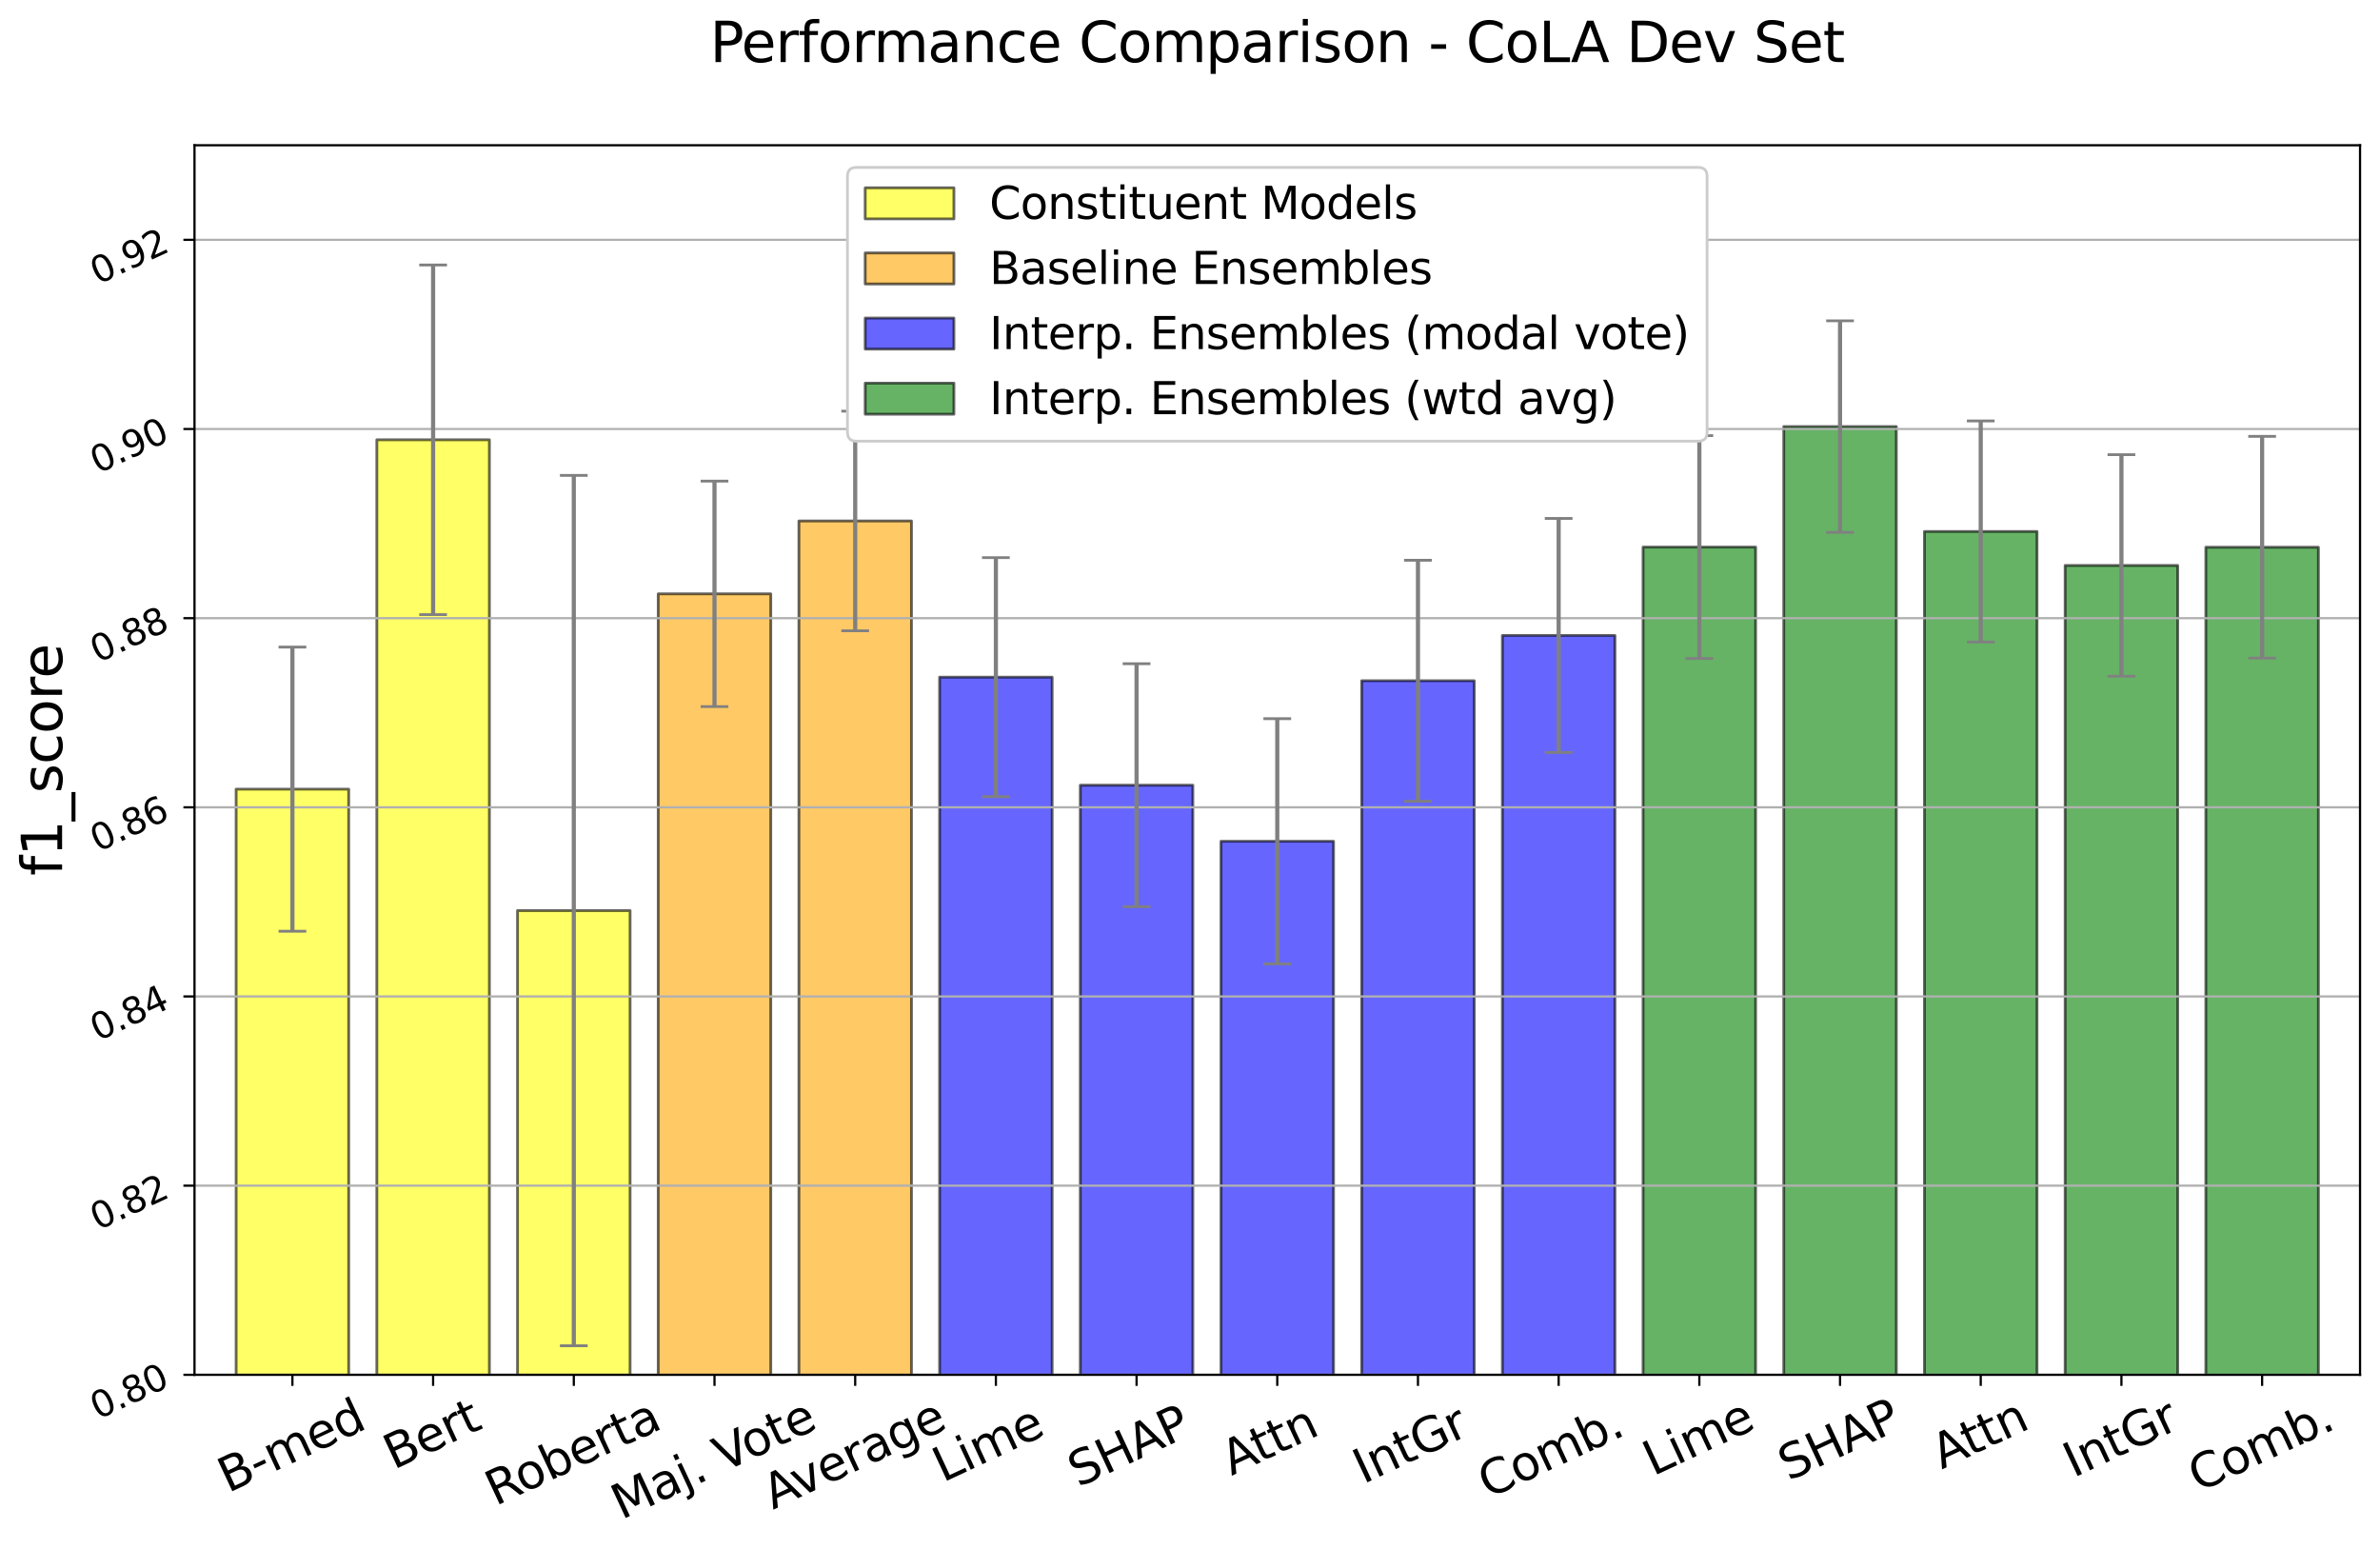 <?xml version="1.0" encoding="utf-8" standalone="no"?>
<!DOCTYPE svg PUBLIC "-//W3C//DTD SVG 1.1//EN"
  "http://www.w3.org/Graphics/SVG/1.1/DTD/svg11.dtd">
<svg xmlns:xlink="http://www.w3.org/1999/xlink" width="858.563pt" height="558.684pt" viewBox="0 0 858.563 558.684" xmlns="http://www.w3.org/2000/svg" version="1.1">
 <defs>
  <style type="text/css">*{stroke-linejoin: round; stroke-linecap: butt}</style>
 </defs>
 <g id="figure_1">
  <g id="patch_1">
   <path d="M 0 558.684 
L 858.563 558.684 
L 858.563 0 
L 0 0 
z
" style="fill: #ffffff"/>
  </g>
  <g id="axes_1">
   <g id="patch_2">
    <path d="M 70.163 495.917 
L 851.363 495.917 
L 851.363 52.397 
L 70.163 52.397 
z
" style="fill: #ffffff"/>
   </g>
   <g id="patch_3">
    <path d="M 85.186 3225.271 
L 125.789 3225.271 
L 125.789 284.666 
L 85.186 284.666 
z
" clip-path="url(#pa792a363c5)" style="fill: #ffff00; opacity: 0.6; stroke: #000000; stroke-linejoin: miter"/>
   </g>
   <g id="patch_4">
    <path d="M 135.94 3225.271 
L 176.543 3225.271 
L 176.543 158.64 
L 135.94 158.64 
z
" clip-path="url(#pa792a363c5)" style="fill: #ffff00; opacity: 0.6; stroke: #000000; stroke-linejoin: miter"/>
   </g>
   <g id="patch_5">
    <path d="M 186.693 3225.271 
L 227.296 3225.271 
L 227.296 328.468 
L 186.693 328.468 
z
" clip-path="url(#pa792a363c5)" style="fill: #ffff00; opacity: 0.6; stroke: #000000; stroke-linejoin: miter"/>
   </g>
   <g id="patch_6">
    <path d="M 237.447 3225.271 
L 278.05 3225.271 
L 278.05 214.21 
L 237.447 214.21 
z
" clip-path="url(#pa792a363c5)" style="fill: #ffa500; opacity: 0.6; stroke: #000000; stroke-linejoin: miter"/>
   </g>
   <g id="patch_7">
    <path d="M 288.201 3225.271 
L 328.804 3225.271 
L 328.804 187.929 
L 288.201 187.929 
z
" clip-path="url(#pa792a363c5)" style="fill: #ffa500; opacity: 0.6; stroke: #000000; stroke-linejoin: miter"/>
   </g>
   <g id="patch_8">
    <path d="M 338.954 3225.271 
L 379.557 3225.271 
L 379.557 244.262 
L 338.954 244.262 
z
" clip-path="url(#pa792a363c5)" style="fill: #0000ff; opacity: 0.6; stroke: #000000; stroke-linejoin: miter"/>
   </g>
   <g id="patch_9">
    <path d="M 389.708 3225.271 
L 430.311 3225.271 
L 430.311 283.24 
L 389.708 283.24 
z
" clip-path="url(#pa792a363c5)" style="fill: #0000ff; opacity: 0.6; stroke: #000000; stroke-linejoin: miter"/>
   </g>
   <g id="patch_10">
    <path d="M 440.462 3225.271 
L 481.065 3225.271 
L 481.065 303.462 
L 440.462 303.462 
z
" clip-path="url(#pa792a363c5)" style="fill: #0000ff; opacity: 0.6; stroke: #000000; stroke-linejoin: miter"/>
   </g>
   <g id="patch_11">
    <path d="M 491.215 3225.271 
L 531.818 3225.271 
L 531.818 245.55 
L 491.215 245.55 
z
" clip-path="url(#pa792a363c5)" style="fill: #0000ff; opacity: 0.6; stroke: #000000; stroke-linejoin: miter"/>
   </g>
   <g id="patch_12">
    <path d="M 541.969 3225.271 
L 582.572 3225.271 
L 582.572 229.216 
L 541.969 229.216 
z
" clip-path="url(#pa792a363c5)" style="fill: #0000ff; opacity: 0.6; stroke: #000000; stroke-linejoin: miter"/>
   </g>
   <g id="patch_13">
    <path d="M 592.723 3225.271 
L 633.325 3225.271 
L 633.325 197.341 
L 592.723 197.341 
z
" clip-path="url(#pa792a363c5)" style="fill: #008000; opacity: 0.6; stroke: #000000; stroke-linejoin: miter"/>
   </g>
   <g id="patch_14">
    <path d="M 643.476 3225.271 
L 684.079 3225.271 
L 684.079 153.875 
L 643.476 153.875 
z
" clip-path="url(#pa792a363c5)" style="fill: #008000; opacity: 0.6; stroke: #000000; stroke-linejoin: miter"/>
   </g>
   <g id="patch_15">
    <path d="M 694.23 3225.271 
L 734.833 3225.271 
L 734.833 191.711 
L 694.23 191.711 
z
" clip-path="url(#pa792a363c5)" style="fill: #008000; opacity: 0.6; stroke: #000000; stroke-linejoin: miter"/>
   </g>
   <g id="patch_16">
    <path d="M 744.983 3225.271 
L 785.586 3225.271 
L 785.586 203.971 
L 744.983 203.971 
z
" clip-path="url(#pa792a363c5)" style="fill: #008000; opacity: 0.6; stroke: #000000; stroke-linejoin: miter"/>
   </g>
   <g id="patch_17">
    <path d="M 795.737 3225.271 
L 836.34 3225.271 
L 836.34 197.394 
L 795.737 197.394 
z
" clip-path="url(#pa792a363c5)" style="fill: #008000; opacity: 0.6; stroke: #000000; stroke-linejoin: miter"/>
   </g>
   <g id="matplotlib.axis_1">
    <g id="xtick_1">
     <g id="line2d_1">
      <defs>
       <path id="mb1f08b6a76" d="M 0 0 
L 0 4 
" style="stroke: #000000; stroke-width: 0.8"/>
      </defs>
      <g>
       <use xlink:href="#mb1f08b6a76" x="105.488" y="495.917" style="stroke: #000000; stroke-width: 0.8"/>
      </g>
     </g>
     <g id="text_1">
      <!-- B-med -->
      <g transform="translate(82.271 538.625) rotate(-25) scale(0.17 -0.17)">
       <defs>
        <path id="DejaVuSans-42" d="M 1259 2228 
L 1259 519 
L 2272 519 
Q 2781 519 3026 730 
Q 3272 941 3272 1375 
Q 3272 1813 3026 2020 
Q 2781 2228 2272 2228 
L 1259 2228 
z
M 1259 4147 
L 1259 2741 
L 2194 2741 
Q 2656 2741 2882 2914 
Q 3109 3088 3109 3444 
Q 3109 3797 2882 3972 
Q 2656 4147 2194 4147 
L 1259 4147 
z
M 628 4666 
L 2241 4666 
Q 2963 4666 3353 4366 
Q 3744 4066 3744 3513 
Q 3744 3084 3544 2831 
Q 3344 2578 2956 2516 
Q 3422 2416 3680 2098 
Q 3938 1781 3938 1306 
Q 3938 681 3513 340 
Q 3088 0 2303 0 
L 628 0 
L 628 4666 
z
" transform="scale(0.016)"/>
        <path id="DejaVuSans-2d" d="M 313 2009 
L 1997 2009 
L 1997 1497 
L 313 1497 
L 313 2009 
z
" transform="scale(0.016)"/>
        <path id="DejaVuSans-6d" d="M 3328 2828 
Q 3544 3216 3844 3400 
Q 4144 3584 4550 3584 
Q 5097 3584 5394 3201 
Q 5691 2819 5691 2113 
L 5691 0 
L 5113 0 
L 5113 2094 
Q 5113 2597 4934 2840 
Q 4756 3084 4391 3084 
Q 3944 3084 3684 2787 
Q 3425 2491 3425 1978 
L 3425 0 
L 2847 0 
L 2847 2094 
Q 2847 2600 2669 2842 
Q 2491 3084 2119 3084 
Q 1678 3084 1418 2786 
Q 1159 2488 1159 1978 
L 1159 0 
L 581 0 
L 581 3500 
L 1159 3500 
L 1159 2956 
Q 1356 3278 1631 3431 
Q 1906 3584 2284 3584 
Q 2666 3584 2933 3390 
Q 3200 3197 3328 2828 
z
" transform="scale(0.016)"/>
        <path id="DejaVuSans-65" d="M 3597 1894 
L 3597 1613 
L 953 1613 
Q 991 1019 1311 708 
Q 1631 397 2203 397 
Q 2534 397 2845 478 
Q 3156 559 3463 722 
L 3463 178 
Q 3153 47 2828 -22 
Q 2503 -91 2169 -91 
Q 1331 -91 842 396 
Q 353 884 353 1716 
Q 353 2575 817 3079 
Q 1281 3584 2069 3584 
Q 2775 3584 3186 3129 
Q 3597 2675 3597 1894 
z
M 3022 2063 
Q 3016 2534 2758 2815 
Q 2500 3097 2075 3097 
Q 1594 3097 1305 2825 
Q 1016 2553 972 2059 
L 3022 2063 
z
" transform="scale(0.016)"/>
        <path id="DejaVuSans-64" d="M 2906 2969 
L 2906 4863 
L 3481 4863 
L 3481 0 
L 2906 0 
L 2906 525 
Q 2725 213 2448 61 
Q 2172 -91 1784 -91 
Q 1150 -91 751 415 
Q 353 922 353 1747 
Q 353 2572 751 3078 
Q 1150 3584 1784 3584 
Q 2172 3584 2448 3432 
Q 2725 3281 2906 2969 
z
M 947 1747 
Q 947 1113 1208 752 
Q 1469 391 1925 391 
Q 2381 391 2643 752 
Q 2906 1113 2906 1747 
Q 2906 2381 2643 2742 
Q 2381 3103 1925 3103 
Q 1469 3103 1208 2742 
Q 947 2381 947 1747 
z
" transform="scale(0.016)"/>
       </defs>
       <use xlink:href="#DejaVuSans-42"/>
       <use xlink:href="#DejaVuSans-2d" x="68.604"/>
       <use xlink:href="#DejaVuSans-6d" x="104.688"/>
       <use xlink:href="#DejaVuSans-65" x="202.1"/>
       <use xlink:href="#DejaVuSans-64" x="263.623"/>
      </g>
     </g>
    </g>
    <g id="xtick_2">
     <g id="line2d_2">
      <g>
       <use xlink:href="#mb1f08b6a76" x="156.241" y="495.917" style="stroke: #000000; stroke-width: 0.8"/>
      </g>
     </g>
     <g id="text_2">
      <!-- Bert -->
      <g transform="translate(142.011 530.244) rotate(-25) scale(0.17 -0.17)">
       <defs>
        <path id="DejaVuSans-72" d="M 2631 2963 
Q 2534 3019 2420 3045 
Q 2306 3072 2169 3072 
Q 1681 3072 1420 2755 
Q 1159 2438 1159 1844 
L 1159 0 
L 581 0 
L 581 3500 
L 1159 3500 
L 1159 2956 
Q 1341 3275 1631 3429 
Q 1922 3584 2338 3584 
Q 2397 3584 2469 3576 
Q 2541 3569 2628 3553 
L 2631 2963 
z
" transform="scale(0.016)"/>
        <path id="DejaVuSans-74" d="M 1172 4494 
L 1172 3500 
L 2356 3500 
L 2356 3053 
L 1172 3053 
L 1172 1153 
Q 1172 725 1289 603 
Q 1406 481 1766 481 
L 2356 481 
L 2356 0 
L 1766 0 
Q 1100 0 847 248 
Q 594 497 594 1153 
L 594 3053 
L 172 3053 
L 172 3500 
L 594 3500 
L 594 4494 
L 1172 4494 
z
" transform="scale(0.016)"/>
       </defs>
       <use xlink:href="#DejaVuSans-42"/>
       <use xlink:href="#DejaVuSans-65" x="68.604"/>
       <use xlink:href="#DejaVuSans-72" x="130.127"/>
       <use xlink:href="#DejaVuSans-74" x="171.24"/>
      </g>
     </g>
    </g>
    <g id="xtick_3">
     <g id="line2d_3">
      <g>
       <use xlink:href="#mb1f08b6a76" x="206.995" y="495.917" style="stroke: #000000; stroke-width: 0.8"/>
      </g>
     </g>
     <g id="text_3">
      <!-- Roberta -->
      <g transform="translate(178.719 543.343) rotate(-25) scale(0.17 -0.17)">
       <defs>
        <path id="DejaVuSans-52" d="M 2841 2188 
Q 3044 2119 3236 1894 
Q 3428 1669 3622 1275 
L 4263 0 
L 3584 0 
L 2988 1197 
Q 2756 1666 2539 1819 
Q 2322 1972 1947 1972 
L 1259 1972 
L 1259 0 
L 628 0 
L 628 4666 
L 2053 4666 
Q 2853 4666 3247 4331 
Q 3641 3997 3641 3322 
Q 3641 2881 3436 2590 
Q 3231 2300 2841 2188 
z
M 1259 4147 
L 1259 2491 
L 2053 2491 
Q 2509 2491 2742 2702 
Q 2975 2913 2975 3322 
Q 2975 3731 2742 3939 
Q 2509 4147 2053 4147 
L 1259 4147 
z
" transform="scale(0.016)"/>
        <path id="DejaVuSans-6f" d="M 1959 3097 
Q 1497 3097 1228 2736 
Q 959 2375 959 1747 
Q 959 1119 1226 758 
Q 1494 397 1959 397 
Q 2419 397 2687 759 
Q 2956 1122 2956 1747 
Q 2956 2369 2687 2733 
Q 2419 3097 1959 3097 
z
M 1959 3584 
Q 2709 3584 3137 3096 
Q 3566 2609 3566 1747 
Q 3566 888 3137 398 
Q 2709 -91 1959 -91 
Q 1206 -91 779 398 
Q 353 888 353 1747 
Q 353 2609 779 3096 
Q 1206 3584 1959 3584 
z
" transform="scale(0.016)"/>
        <path id="DejaVuSans-62" d="M 3116 1747 
Q 3116 2381 2855 2742 
Q 2594 3103 2138 3103 
Q 1681 3103 1420 2742 
Q 1159 2381 1159 1747 
Q 1159 1113 1420 752 
Q 1681 391 2138 391 
Q 2594 391 2855 752 
Q 3116 1113 3116 1747 
z
M 1159 2969 
Q 1341 3281 1617 3432 
Q 1894 3584 2278 3584 
Q 2916 3584 3314 3078 
Q 3713 2572 3713 1747 
Q 3713 922 3314 415 
Q 2916 -91 2278 -91 
Q 1894 -91 1617 61 
Q 1341 213 1159 525 
L 1159 0 
L 581 0 
L 581 4863 
L 1159 4863 
L 1159 2969 
z
" transform="scale(0.016)"/>
        <path id="DejaVuSans-61" d="M 2194 1759 
Q 1497 1759 1228 1600 
Q 959 1441 959 1056 
Q 959 750 1161 570 
Q 1363 391 1709 391 
Q 2188 391 2477 730 
Q 2766 1069 2766 1631 
L 2766 1759 
L 2194 1759 
z
M 3341 1997 
L 3341 0 
L 2766 0 
L 2766 531 
Q 2569 213 2275 61 
Q 1981 -91 1556 -91 
Q 1019 -91 701 211 
Q 384 513 384 1019 
Q 384 1609 779 1909 
Q 1175 2209 1959 2209 
L 2766 2209 
L 2766 2266 
Q 2766 2663 2505 2880 
Q 2244 3097 1772 3097 
Q 1472 3097 1187 3025 
Q 903 2953 641 2809 
L 641 3341 
Q 956 3463 1253 3523 
Q 1550 3584 1831 3584 
Q 2591 3584 2966 3190 
Q 3341 2797 3341 1997 
z
" transform="scale(0.016)"/>
       </defs>
       <use xlink:href="#DejaVuSans-52"/>
       <use xlink:href="#DejaVuSans-6f" x="64.982"/>
       <use xlink:href="#DejaVuSans-62" x="126.164"/>
       <use xlink:href="#DejaVuSans-65" x="189.641"/>
       <use xlink:href="#DejaVuSans-72" x="251.164"/>
       <use xlink:href="#DejaVuSans-74" x="292.277"/>
       <use xlink:href="#DejaVuSans-61" x="331.486"/>
      </g>
     </g>
    </g>
    <g id="xtick_4">
     <g id="line2d_4">
      <g>
       <use xlink:href="#mb1f08b6a76" x="257.749" y="495.917" style="stroke: #000000; stroke-width: 0.8"/>
      </g>
     </g>
     <g id="text_4">
      <!-- Maj. Vote -->
      <g transform="translate(224.18 548.279) rotate(-25) scale(0.17 -0.17)">
       <defs>
        <path id="DejaVuSans-4d" d="M 628 4666 
L 1569 4666 
L 2759 1491 
L 3956 4666 
L 4897 4666 
L 4897 0 
L 4281 0 
L 4281 4097 
L 3078 897 
L 2444 897 
L 1241 4097 
L 1241 0 
L 628 0 
L 628 4666 
z
" transform="scale(0.016)"/>
        <path id="DejaVuSans-6a" d="M 603 3500 
L 1178 3500 
L 1178 -63 
Q 1178 -731 923 -1031 
Q 669 -1331 103 -1331 
L -116 -1331 
L -116 -844 
L 38 -844 
Q 366 -844 484 -692 
Q 603 -541 603 -63 
L 603 3500 
z
M 603 4863 
L 1178 4863 
L 1178 4134 
L 603 4134 
L 603 4863 
z
" transform="scale(0.016)"/>
        <path id="DejaVuSans-2e" d="M 684 794 
L 1344 794 
L 1344 0 
L 684 0 
L 684 794 
z
" transform="scale(0.016)"/>
        <path id="DejaVuSans-20" transform="scale(0.016)"/>
        <path id="DejaVuSans-56" d="M 1831 0 
L 50 4666 
L 709 4666 
L 2188 738 
L 3669 4666 
L 4325 4666 
L 2547 0 
L 1831 0 
z
" transform="scale(0.016)"/>
       </defs>
       <use xlink:href="#DejaVuSans-4d"/>
       <use xlink:href="#DejaVuSans-61" x="86.279"/>
       <use xlink:href="#DejaVuSans-6a" x="147.559"/>
       <use xlink:href="#DejaVuSans-2e" x="175.342"/>
       <use xlink:href="#DejaVuSans-20" x="207.129"/>
       <use xlink:href="#DejaVuSans-56" x="238.916"/>
       <use xlink:href="#DejaVuSans-6f" x="299.574"/>
       <use xlink:href="#DejaVuSans-74" x="360.756"/>
       <use xlink:href="#DejaVuSans-65" x="399.965"/>
      </g>
     </g>
    </g>
    <g id="xtick_5">
     <g id="line2d_5">
      <g>
       <use xlink:href="#mb1f08b6a76" x="308.502" y="495.917" style="stroke: #000000; stroke-width: 0.8"/>
      </g>
     </g>
     <g id="text_5">
      <!-- Average -->
      <g transform="translate(278.849 544.628) rotate(-25) scale(0.17 -0.17)">
       <defs>
        <path id="DejaVuSans-41" d="M 2188 4044 
L 1331 1722 
L 3047 1722 
L 2188 4044 
z
M 1831 4666 
L 2547 4666 
L 4325 0 
L 3669 0 
L 3244 1197 
L 1141 1197 
L 716 0 
L 50 0 
L 1831 4666 
z
" transform="scale(0.016)"/>
        <path id="DejaVuSans-76" d="M 191 3500 
L 800 3500 
L 1894 563 
L 2988 3500 
L 3597 3500 
L 2284 0 
L 1503 0 
L 191 3500 
z
" transform="scale(0.016)"/>
        <path id="DejaVuSans-67" d="M 2906 1791 
Q 2906 2416 2648 2759 
Q 2391 3103 1925 3103 
Q 1463 3103 1205 2759 
Q 947 2416 947 1791 
Q 947 1169 1205 825 
Q 1463 481 1925 481 
Q 2391 481 2648 825 
Q 2906 1169 2906 1791 
z
M 3481 434 
Q 3481 -459 3084 -895 
Q 2688 -1331 1869 -1331 
Q 1566 -1331 1297 -1286 
Q 1028 -1241 775 -1147 
L 775 -588 
Q 1028 -725 1275 -790 
Q 1522 -856 1778 -856 
Q 2344 -856 2625 -561 
Q 2906 -266 2906 331 
L 2906 616 
Q 2728 306 2450 153 
Q 2172 0 1784 0 
Q 1141 0 747 490 
Q 353 981 353 1791 
Q 353 2603 747 3093 
Q 1141 3584 1784 3584 
Q 2172 3584 2450 3431 
Q 2728 3278 2906 2969 
L 2906 3500 
L 3481 3500 
L 3481 434 
z
" transform="scale(0.016)"/>
       </defs>
       <use xlink:href="#DejaVuSans-41"/>
       <use xlink:href="#DejaVuSans-76" x="62.533"/>
       <use xlink:href="#DejaVuSans-65" x="121.713"/>
       <use xlink:href="#DejaVuSans-72" x="183.236"/>
       <use xlink:href="#DejaVuSans-61" x="224.35"/>
       <use xlink:href="#DejaVuSans-67" x="285.629"/>
       <use xlink:href="#DejaVuSans-65" x="349.105"/>
      </g>
     </g>
    </g>
    <g id="xtick_6">
     <g id="line2d_6">
      <g>
       <use xlink:href="#mb1f08b6a76" x="359.256" y="495.917" style="stroke: #000000; stroke-width: 0.8"/>
      </g>
     </g>
     <g id="text_6">
      <!-- Lime  -->
      <g transform="translate(340.113 534.825) rotate(-25) scale(0.17 -0.17)">
       <defs>
        <path id="DejaVuSans-4c" d="M 628 4666 
L 1259 4666 
L 1259 531 
L 3531 531 
L 3531 0 
L 628 0 
L 628 4666 
z
" transform="scale(0.016)"/>
        <path id="DejaVuSans-69" d="M 603 3500 
L 1178 3500 
L 1178 0 
L 603 0 
L 603 3500 
z
M 603 4863 
L 1178 4863 
L 1178 4134 
L 603 4134 
L 603 4863 
z
" transform="scale(0.016)"/>
       </defs>
       <use xlink:href="#DejaVuSans-4c"/>
       <use xlink:href="#DejaVuSans-69" x="55.713"/>
       <use xlink:href="#DejaVuSans-6d" x="83.496"/>
       <use xlink:href="#DejaVuSans-65" x="180.908"/>
       <use xlink:href="#DejaVuSans-20" x="242.432"/>
      </g>
     </g>
    </g>
    <g id="xtick_7">
     <g id="line2d_7">
      <g>
       <use xlink:href="#mb1f08b6a76" x="410.009" y="495.917" style="stroke: #000000; stroke-width: 0.8"/>
      </g>
     </g>
     <g id="text_7">
      <!-- SHAP  -->
      <g transform="translate(388.945 536.618) rotate(-25) scale(0.17 -0.17)">
       <defs>
        <path id="DejaVuSans-53" d="M 3425 4513 
L 3425 3897 
Q 3066 4069 2747 4153 
Q 2428 4238 2131 4238 
Q 1616 4238 1336 4038 
Q 1056 3838 1056 3469 
Q 1056 3159 1242 3001 
Q 1428 2844 1947 2747 
L 2328 2669 
Q 3034 2534 3370 2195 
Q 3706 1856 3706 1288 
Q 3706 609 3251 259 
Q 2797 -91 1919 -91 
Q 1588 -91 1214 -16 
Q 841 59 441 206 
L 441 856 
Q 825 641 1194 531 
Q 1563 422 1919 422 
Q 2459 422 2753 634 
Q 3047 847 3047 1241 
Q 3047 1584 2836 1778 
Q 2625 1972 2144 2069 
L 1759 2144 
Q 1053 2284 737 2584 
Q 422 2884 422 3419 
Q 422 4038 858 4394 
Q 1294 4750 2059 4750 
Q 2388 4750 2728 4690 
Q 3069 4631 3425 4513 
z
" transform="scale(0.016)"/>
        <path id="DejaVuSans-48" d="M 628 4666 
L 1259 4666 
L 1259 2753 
L 3553 2753 
L 3553 4666 
L 4184 4666 
L 4184 0 
L 3553 0 
L 3553 2222 
L 1259 2222 
L 1259 0 
L 628 0 
L 628 4666 
z
" transform="scale(0.016)"/>
        <path id="DejaVuSans-50" d="M 1259 4147 
L 1259 2394 
L 2053 2394 
Q 2494 2394 2734 2622 
Q 2975 2850 2975 3272 
Q 2975 3691 2734 3919 
Q 2494 4147 2053 4147 
L 1259 4147 
z
M 628 4666 
L 2053 4666 
Q 2838 4666 3239 4311 
Q 3641 3956 3641 3272 
Q 3641 2581 3239 2228 
Q 2838 1875 2053 1875 
L 1259 1875 
L 1259 0 
L 628 0 
L 628 4666 
z
" transform="scale(0.016)"/>
       </defs>
       <use xlink:href="#DejaVuSans-53"/>
       <use xlink:href="#DejaVuSans-48" x="63.477"/>
       <use xlink:href="#DejaVuSans-41" x="138.672"/>
       <use xlink:href="#DejaVuSans-50" x="207.08"/>
       <use xlink:href="#DejaVuSans-20" x="267.383"/>
      </g>
     </g>
    </g>
    <g id="xtick_8">
     <g id="line2d_8">
      <g>
       <use xlink:href="#mb1f08b6a76" x="460.763" y="495.917" style="stroke: #000000; stroke-width: 0.8"/>
      </g>
     </g>
     <g id="text_8">
      <!-- Attn  -->
      <g transform="translate(444.24 532.383) rotate(-25) scale(0.17 -0.17)">
       <defs>
        <path id="DejaVuSans-6e" d="M 3513 2113 
L 3513 0 
L 2938 0 
L 2938 2094 
Q 2938 2591 2744 2837 
Q 2550 3084 2163 3084 
Q 1697 3084 1428 2787 
Q 1159 2491 1159 1978 
L 1159 0 
L 581 0 
L 581 3500 
L 1159 3500 
L 1159 2956 
Q 1366 3272 1645 3428 
Q 1925 3584 2291 3584 
Q 2894 3584 3203 3211 
Q 3513 2838 3513 2113 
z
" transform="scale(0.016)"/>
       </defs>
       <use xlink:href="#DejaVuSans-41"/>
       <use xlink:href="#DejaVuSans-74" x="66.658"/>
       <use xlink:href="#DejaVuSans-74" x="105.867"/>
       <use xlink:href="#DejaVuSans-6e" x="145.076"/>
       <use xlink:href="#DejaVuSans-20" x="208.455"/>
      </g>
     </g>
    </g>
    <g id="xtick_9">
     <g id="line2d_9">
      <g>
       <use xlink:href="#mb1f08b6a76" x="511.517" y="495.917" style="stroke: #000000; stroke-width: 0.8"/>
      </g>
     </g>
     <g id="text_9">
      <!-- IntGr  -->
      <g transform="translate(491.74 535.417) rotate(-25) scale(0.17 -0.17)">
       <defs>
        <path id="DejaVuSans-49" d="M 628 4666 
L 1259 4666 
L 1259 0 
L 628 0 
L 628 4666 
z
" transform="scale(0.016)"/>
        <path id="DejaVuSans-47" d="M 3809 666 
L 3809 1919 
L 2778 1919 
L 2778 2438 
L 4434 2438 
L 4434 434 
Q 4069 175 3628 42 
Q 3188 -91 2688 -91 
Q 1594 -91 976 548 
Q 359 1188 359 2328 
Q 359 3472 976 4111 
Q 1594 4750 2688 4750 
Q 3144 4750 3555 4637 
Q 3966 4525 4313 4306 
L 4313 3634 
Q 3963 3931 3569 4081 
Q 3175 4231 2741 4231 
Q 1884 4231 1454 3753 
Q 1025 3275 1025 2328 
Q 1025 1384 1454 906 
Q 1884 428 2741 428 
Q 3075 428 3337 486 
Q 3600 544 3809 666 
z
" transform="scale(0.016)"/>
       </defs>
       <use xlink:href="#DejaVuSans-49"/>
       <use xlink:href="#DejaVuSans-6e" x="29.492"/>
       <use xlink:href="#DejaVuSans-74" x="92.871"/>
       <use xlink:href="#DejaVuSans-47" x="132.08"/>
       <use xlink:href="#DejaVuSans-72" x="209.57"/>
       <use xlink:href="#DejaVuSans-20" x="250.684"/>
      </g>
     </g>
    </g>
    <g id="xtick_10">
     <g id="line2d_10">
      <g>
       <use xlink:href="#mb1f08b6a76" x="562.27" y="495.917" style="stroke: #000000; stroke-width: 0.8"/>
      </g>
     </g>
     <g id="text_10">
      <!-- Comb.  -->
      <g transform="translate(536.869 540.663) rotate(-25) scale(0.17 -0.17)">
       <defs>
        <path id="DejaVuSans-43" d="M 4122 4306 
L 4122 3641 
Q 3803 3938 3442 4084 
Q 3081 4231 2675 4231 
Q 1875 4231 1450 3742 
Q 1025 3253 1025 2328 
Q 1025 1406 1450 917 
Q 1875 428 2675 428 
Q 3081 428 3442 575 
Q 3803 722 4122 1019 
L 4122 359 
Q 3791 134 3420 21 
Q 3050 -91 2638 -91 
Q 1578 -91 968 557 
Q 359 1206 359 2328 
Q 359 3453 968 4101 
Q 1578 4750 2638 4750 
Q 3056 4750 3426 4639 
Q 3797 4528 4122 4306 
z
" transform="scale(0.016)"/>
       </defs>
       <use xlink:href="#DejaVuSans-43"/>
       <use xlink:href="#DejaVuSans-6f" x="69.824"/>
       <use xlink:href="#DejaVuSans-6d" x="131.006"/>
       <use xlink:href="#DejaVuSans-62" x="228.418"/>
       <use xlink:href="#DejaVuSans-2e" x="291.895"/>
       <use xlink:href="#DejaVuSans-20" x="323.682"/>
      </g>
     </g>
    </g>
    <g id="xtick_11">
     <g id="line2d_11">
      <g>
       <use xlink:href="#mb1f08b6a76" x="613.024" y="495.917" style="stroke: #000000; stroke-width: 0.8"/>
      </g>
     </g>
     <g id="text_11">
      <!-- Lime -->
      <g transform="translate(596.33 532.542) rotate(-25) scale(0.17 -0.17)">
       <use xlink:href="#DejaVuSans-4c"/>
       <use xlink:href="#DejaVuSans-69" x="55.713"/>
       <use xlink:href="#DejaVuSans-6d" x="83.496"/>
       <use xlink:href="#DejaVuSans-65" x="180.908"/>
      </g>
     </g>
    </g>
    <g id="xtick_12">
     <g id="line2d_12">
      <g>
       <use xlink:href="#mb1f08b6a76" x="663.778" y="495.917" style="stroke: #000000; stroke-width: 0.8"/>
      </g>
     </g>
     <g id="text_12">
      <!-- SHAP -->
      <g transform="translate(645.161 534.335) rotate(-25) scale(0.17 -0.17)">
       <use xlink:href="#DejaVuSans-53"/>
       <use xlink:href="#DejaVuSans-48" x="63.477"/>
       <use xlink:href="#DejaVuSans-41" x="138.672"/>
       <use xlink:href="#DejaVuSans-50" x="207.08"/>
      </g>
     </g>
    </g>
    <g id="xtick_13">
     <g id="line2d_13">
      <g>
       <use xlink:href="#mb1f08b6a76" x="714.531" y="495.917" style="stroke: #000000; stroke-width: 0.8"/>
      </g>
     </g>
     <g id="text_13">
      <!-- Attn -->
      <g transform="translate(700.457 530.099) rotate(-25) scale(0.17 -0.17)">
       <use xlink:href="#DejaVuSans-41"/>
       <use xlink:href="#DejaVuSans-74" x="66.658"/>
       <use xlink:href="#DejaVuSans-74" x="105.867"/>
       <use xlink:href="#DejaVuSans-6e" x="145.076"/>
      </g>
     </g>
    </g>
    <g id="xtick_14">
     <g id="line2d_14">
      <g>
       <use xlink:href="#mb1f08b6a76" x="765.285" y="495.917" style="stroke: #000000; stroke-width: 0.8"/>
      </g>
     </g>
     <g id="text_14">
      <!-- IntGr -->
      <g transform="translate(747.957 533.134) rotate(-25) scale(0.17 -0.17)">
       <use xlink:href="#DejaVuSans-49"/>
       <use xlink:href="#DejaVuSans-6e" x="29.492"/>
       <use xlink:href="#DejaVuSans-74" x="92.871"/>
       <use xlink:href="#DejaVuSans-47" x="132.08"/>
       <use xlink:href="#DejaVuSans-72" x="209.57"/>
      </g>
     </g>
    </g>
    <g id="xtick_15">
     <g id="line2d_15">
      <g>
       <use xlink:href="#mb1f08b6a76" x="816.039" y="495.917" style="stroke: #000000; stroke-width: 0.8"/>
      </g>
     </g>
     <g id="text_15">
      <!-- Comb. -->
      <g transform="translate(793.085 538.379) rotate(-25) scale(0.17 -0.17)">
       <use xlink:href="#DejaVuSans-43"/>
       <use xlink:href="#DejaVuSans-6f" x="69.824"/>
       <use xlink:href="#DejaVuSans-6d" x="131.006"/>
       <use xlink:href="#DejaVuSans-62" x="228.418"/>
       <use xlink:href="#DejaVuSans-2e" x="291.895"/>
      </g>
     </g>
    </g>
   </g>
   <g id="matplotlib.axis_2">
    <g id="ytick_1">
     <g id="line2d_16">
      <path d="M 70.163 495.917 
L 851.363 495.917 
" clip-path="url(#pa792a363c5)" style="fill: none; stroke: #b0b0b0; stroke-width: 0.8; stroke-linecap: square"/>
     </g>
     <g id="line2d_17">
      <defs>
       <path id="mba5bd49f24" d="M 0 0 
L -4 0 
" style="stroke: #000000; stroke-width: 0.8"/>
      </defs>
      <g>
       <use xlink:href="#mba5bd49f24" x="70.163" y="495.917" style="stroke: #000000; stroke-width: 0.8"/>
      </g>
     </g>
     <g id="text_16">
      <!-- 0.80 -->
      <g transform="translate(35.287 512.163) rotate(-25) scale(0.13 -0.13)">
       <defs>
        <path id="DejaVuSans-30" d="M 2034 4250 
Q 1547 4250 1301 3770 
Q 1056 3291 1056 2328 
Q 1056 1369 1301 889 
Q 1547 409 2034 409 
Q 2525 409 2770 889 
Q 3016 1369 3016 2328 
Q 3016 3291 2770 3770 
Q 2525 4250 2034 4250 
z
M 2034 4750 
Q 2819 4750 3233 4129 
Q 3647 3509 3647 2328 
Q 3647 1150 3233 529 
Q 2819 -91 2034 -91 
Q 1250 -91 836 529 
Q 422 1150 422 2328 
Q 422 3509 836 4129 
Q 1250 4750 2034 4750 
z
" transform="scale(0.016)"/>
        <path id="DejaVuSans-38" d="M 2034 2216 
Q 1584 2216 1326 1975 
Q 1069 1734 1069 1313 
Q 1069 891 1326 650 
Q 1584 409 2034 409 
Q 2484 409 2743 651 
Q 3003 894 3003 1313 
Q 3003 1734 2745 1975 
Q 2488 2216 2034 2216 
z
M 1403 2484 
Q 997 2584 770 2862 
Q 544 3141 544 3541 
Q 544 4100 942 4425 
Q 1341 4750 2034 4750 
Q 2731 4750 3128 4425 
Q 3525 4100 3525 3541 
Q 3525 3141 3298 2862 
Q 3072 2584 2669 2484 
Q 3125 2378 3379 2068 
Q 3634 1759 3634 1313 
Q 3634 634 3220 271 
Q 2806 -91 2034 -91 
Q 1263 -91 848 271 
Q 434 634 434 1313 
Q 434 1759 690 2068 
Q 947 2378 1403 2484 
z
M 1172 3481 
Q 1172 3119 1398 2916 
Q 1625 2713 2034 2713 
Q 2441 2713 2670 2916 
Q 2900 3119 2900 3481 
Q 2900 3844 2670 4047 
Q 2441 4250 2034 4250 
Q 1625 4250 1398 4047 
Q 1172 3844 1172 3481 
z
" transform="scale(0.016)"/>
       </defs>
       <use xlink:href="#DejaVuSans-30"/>
       <use xlink:href="#DejaVuSans-2e" x="63.623"/>
       <use xlink:href="#DejaVuSans-38" x="95.41"/>
       <use xlink:href="#DejaVuSans-30" x="159.033"/>
      </g>
     </g>
    </g>
    <g id="ytick_2">
     <g id="line2d_18">
      <path d="M 70.163 427.683 
L 851.363 427.683 
" clip-path="url(#pa792a363c5)" style="fill: none; stroke: #b0b0b0; stroke-width: 0.8; stroke-linecap: square"/>
     </g>
     <g id="line2d_19">
      <g>
       <use xlink:href="#mba5bd49f24" x="70.163" y="427.683" style="stroke: #000000; stroke-width: 0.8"/>
      </g>
     </g>
     <g id="text_17">
      <!-- 0.82 -->
      <g transform="translate(35.287 443.929) rotate(-25) scale(0.13 -0.13)">
       <defs>
        <path id="DejaVuSans-32" d="M 1228 531 
L 3431 531 
L 3431 0 
L 469 0 
L 469 531 
Q 828 903 1448 1529 
Q 2069 2156 2228 2338 
Q 2531 2678 2651 2914 
Q 2772 3150 2772 3378 
Q 2772 3750 2511 3984 
Q 2250 4219 1831 4219 
Q 1534 4219 1204 4116 
Q 875 4013 500 3803 
L 500 4441 
Q 881 4594 1212 4672 
Q 1544 4750 1819 4750 
Q 2544 4750 2975 4387 
Q 3406 4025 3406 3419 
Q 3406 3131 3298 2873 
Q 3191 2616 2906 2266 
Q 2828 2175 2409 1742 
Q 1991 1309 1228 531 
z
" transform="scale(0.016)"/>
       </defs>
       <use xlink:href="#DejaVuSans-30"/>
       <use xlink:href="#DejaVuSans-2e" x="63.623"/>
       <use xlink:href="#DejaVuSans-38" x="95.41"/>
       <use xlink:href="#DejaVuSans-32" x="159.033"/>
      </g>
     </g>
    </g>
    <g id="ytick_3">
     <g id="line2d_20">
      <path d="M 70.163 359.449 
L 851.363 359.449 
" clip-path="url(#pa792a363c5)" style="fill: none; stroke: #b0b0b0; stroke-width: 0.8; stroke-linecap: square"/>
     </g>
     <g id="line2d_21">
      <g>
       <use xlink:href="#mba5bd49f24" x="70.163" y="359.449" style="stroke: #000000; stroke-width: 0.8"/>
      </g>
     </g>
     <g id="text_18">
      <!-- 0.84 -->
      <g transform="translate(35.287 375.695) rotate(-25) scale(0.13 -0.13)">
       <defs>
        <path id="DejaVuSans-34" d="M 2419 4116 
L 825 1625 
L 2419 1625 
L 2419 4116 
z
M 2253 4666 
L 3047 4666 
L 3047 1625 
L 3713 1625 
L 3713 1100 
L 3047 1100 
L 3047 0 
L 2419 0 
L 2419 1100 
L 313 1100 
L 313 1709 
L 2253 4666 
z
" transform="scale(0.016)"/>
       </defs>
       <use xlink:href="#DejaVuSans-30"/>
       <use xlink:href="#DejaVuSans-2e" x="63.623"/>
       <use xlink:href="#DejaVuSans-38" x="95.41"/>
       <use xlink:href="#DejaVuSans-34" x="159.033"/>
      </g>
     </g>
    </g>
    <g id="ytick_4">
     <g id="line2d_22">
      <path d="M 70.163 291.215 
L 851.363 291.215 
" clip-path="url(#pa792a363c5)" style="fill: none; stroke: #b0b0b0; stroke-width: 0.8; stroke-linecap: square"/>
     </g>
     <g id="line2d_23">
      <g>
       <use xlink:href="#mba5bd49f24" x="70.163" y="291.215" style="stroke: #000000; stroke-width: 0.8"/>
      </g>
     </g>
     <g id="text_19">
      <!-- 0.86 -->
      <g transform="translate(35.287 307.462) rotate(-25) scale(0.13 -0.13)">
       <defs>
        <path id="DejaVuSans-36" d="M 2113 2584 
Q 1688 2584 1439 2293 
Q 1191 2003 1191 1497 
Q 1191 994 1439 701 
Q 1688 409 2113 409 
Q 2538 409 2786 701 
Q 3034 994 3034 1497 
Q 3034 2003 2786 2293 
Q 2538 2584 2113 2584 
z
M 3366 4563 
L 3366 3988 
Q 3128 4100 2886 4159 
Q 2644 4219 2406 4219 
Q 1781 4219 1451 3797 
Q 1122 3375 1075 2522 
Q 1259 2794 1537 2939 
Q 1816 3084 2150 3084 
Q 2853 3084 3261 2657 
Q 3669 2231 3669 1497 
Q 3669 778 3244 343 
Q 2819 -91 2113 -91 
Q 1303 -91 875 529 
Q 447 1150 447 2328 
Q 447 3434 972 4092 
Q 1497 4750 2381 4750 
Q 2619 4750 2861 4703 
Q 3103 4656 3366 4563 
z
" transform="scale(0.016)"/>
       </defs>
       <use xlink:href="#DejaVuSans-30"/>
       <use xlink:href="#DejaVuSans-2e" x="63.623"/>
       <use xlink:href="#DejaVuSans-38" x="95.41"/>
       <use xlink:href="#DejaVuSans-36" x="159.033"/>
      </g>
     </g>
    </g>
    <g id="ytick_5">
     <g id="line2d_24">
      <path d="M 70.163 222.981 
L 851.363 222.981 
" clip-path="url(#pa792a363c5)" style="fill: none; stroke: #b0b0b0; stroke-width: 0.8; stroke-linecap: square"/>
     </g>
     <g id="line2d_25">
      <g>
       <use xlink:href="#mba5bd49f24" x="70.163" y="222.981" style="stroke: #000000; stroke-width: 0.8"/>
      </g>
     </g>
     <g id="text_20">
      <!-- 0.88 -->
      <g transform="translate(35.287 239.228) rotate(-25) scale(0.13 -0.13)">
       <use xlink:href="#DejaVuSans-30"/>
       <use xlink:href="#DejaVuSans-2e" x="63.623"/>
       <use xlink:href="#DejaVuSans-38" x="95.41"/>
       <use xlink:href="#DejaVuSans-38" x="159.033"/>
      </g>
     </g>
    </g>
    <g id="ytick_6">
     <g id="line2d_26">
      <path d="M 70.163 154.748 
L 851.363 154.748 
" clip-path="url(#pa792a363c5)" style="fill: none; stroke: #b0b0b0; stroke-width: 0.8; stroke-linecap: square"/>
     </g>
     <g id="line2d_27">
      <g>
       <use xlink:href="#mba5bd49f24" x="70.163" y="154.748" style="stroke: #000000; stroke-width: 0.8"/>
      </g>
     </g>
     <g id="text_21">
      <!-- 0.90 -->
      <g transform="translate(35.287 170.994) rotate(-25) scale(0.13 -0.13)">
       <defs>
        <path id="DejaVuSans-39" d="M 703 97 
L 703 672 
Q 941 559 1184 500 
Q 1428 441 1663 441 
Q 2288 441 2617 861 
Q 2947 1281 2994 2138 
Q 2813 1869 2534 1725 
Q 2256 1581 1919 1581 
Q 1219 1581 811 2004 
Q 403 2428 403 3163 
Q 403 3881 828 4315 
Q 1253 4750 1959 4750 
Q 2769 4750 3195 4129 
Q 3622 3509 3622 2328 
Q 3622 1225 3098 567 
Q 2575 -91 1691 -91 
Q 1453 -91 1209 -44 
Q 966 3 703 97 
z
M 1959 2075 
Q 2384 2075 2632 2365 
Q 2881 2656 2881 3163 
Q 2881 3666 2632 3958 
Q 2384 4250 1959 4250 
Q 1534 4250 1286 3958 
Q 1038 3666 1038 3163 
Q 1038 2656 1286 2365 
Q 1534 2075 1959 2075 
z
" transform="scale(0.016)"/>
       </defs>
       <use xlink:href="#DejaVuSans-30"/>
       <use xlink:href="#DejaVuSans-2e" x="63.623"/>
       <use xlink:href="#DejaVuSans-39" x="95.41"/>
       <use xlink:href="#DejaVuSans-30" x="159.033"/>
      </g>
     </g>
    </g>
    <g id="ytick_7">
     <g id="line2d_28">
      <path d="M 70.163 86.514 
L 851.363 86.514 
" clip-path="url(#pa792a363c5)" style="fill: none; stroke: #b0b0b0; stroke-width: 0.8; stroke-linecap: square"/>
     </g>
     <g id="line2d_29">
      <g>
       <use xlink:href="#mba5bd49f24" x="70.163" y="86.514" style="stroke: #000000; stroke-width: 0.8"/>
      </g>
     </g>
     <g id="text_22">
      <!-- 0.92 -->
      <g transform="translate(35.287 102.76) rotate(-25) scale(0.13 -0.13)">
       <use xlink:href="#DejaVuSans-30"/>
       <use xlink:href="#DejaVuSans-2e" x="63.623"/>
       <use xlink:href="#DejaVuSans-39" x="95.41"/>
       <use xlink:href="#DejaVuSans-32" x="159.033"/>
      </g>
     </g>
    </g>
    <g id="text_23">
     <!-- f1_score -->
     <g transform="translate(22.397 315.905) rotate(-90) scale(0.2 -0.2)">
      <defs>
       <path id="DejaVuSans-66" d="M 2375 4863 
L 2375 4384 
L 1825 4384 
Q 1516 4384 1395 4259 
Q 1275 4134 1275 3809 
L 1275 3500 
L 2222 3500 
L 2222 3053 
L 1275 3053 
L 1275 0 
L 697 0 
L 697 3053 
L 147 3053 
L 147 3500 
L 697 3500 
L 697 3744 
Q 697 4328 969 4595 
Q 1241 4863 1831 4863 
L 2375 4863 
z
" transform="scale(0.016)"/>
       <path id="DejaVuSans-31" d="M 794 531 
L 1825 531 
L 1825 4091 
L 703 3866 
L 703 4441 
L 1819 4666 
L 2450 4666 
L 2450 531 
L 3481 531 
L 3481 0 
L 794 0 
L 794 531 
z
" transform="scale(0.016)"/>
       <path id="DejaVuSans-5f" d="M 3263 -1063 
L 3263 -1509 
L -63 -1509 
L -63 -1063 
L 3263 -1063 
z
" transform="scale(0.016)"/>
       <path id="DejaVuSans-73" d="M 2834 3397 
L 2834 2853 
Q 2591 2978 2328 3040 
Q 2066 3103 1784 3103 
Q 1356 3103 1142 2972 
Q 928 2841 928 2578 
Q 928 2378 1081 2264 
Q 1234 2150 1697 2047 
L 1894 2003 
Q 2506 1872 2764 1633 
Q 3022 1394 3022 966 
Q 3022 478 2636 193 
Q 2250 -91 1575 -91 
Q 1294 -91 989 -36 
Q 684 19 347 128 
L 347 722 
Q 666 556 975 473 
Q 1284 391 1588 391 
Q 1994 391 2212 530 
Q 2431 669 2431 922 
Q 2431 1156 2273 1281 
Q 2116 1406 1581 1522 
L 1381 1569 
Q 847 1681 609 1914 
Q 372 2147 372 2553 
Q 372 3047 722 3315 
Q 1072 3584 1716 3584 
Q 2034 3584 2315 3537 
Q 2597 3491 2834 3397 
z
" transform="scale(0.016)"/>
       <path id="DejaVuSans-63" d="M 3122 3366 
L 3122 2828 
Q 2878 2963 2633 3030 
Q 2388 3097 2138 3097 
Q 1578 3097 1268 2742 
Q 959 2388 959 1747 
Q 959 1106 1268 751 
Q 1578 397 2138 397 
Q 2388 397 2633 464 
Q 2878 531 3122 666 
L 3122 134 
Q 2881 22 2623 -34 
Q 2366 -91 2075 -91 
Q 1284 -91 818 406 
Q 353 903 353 1747 
Q 353 2603 823 3093 
Q 1294 3584 2113 3584 
Q 2378 3584 2631 3529 
Q 2884 3475 3122 3366 
z
" transform="scale(0.016)"/>
      </defs>
      <use xlink:href="#DejaVuSans-66"/>
      <use xlink:href="#DejaVuSans-31" x="35.205"/>
      <use xlink:href="#DejaVuSans-5f" x="98.828"/>
      <use xlink:href="#DejaVuSans-73" x="148.828"/>
      <use xlink:href="#DejaVuSans-63" x="200.928"/>
      <use xlink:href="#DejaVuSans-6f" x="255.908"/>
      <use xlink:href="#DejaVuSans-72" x="317.09"/>
      <use xlink:href="#DejaVuSans-65" x="355.953"/>
     </g>
    </g>
   </g>
   <g id="LineCollection_1">
    <path d="M 105.488 335.919 
L 105.488 233.412 
" clip-path="url(#pa792a363c5)" style="fill: none; stroke: #808080; stroke-width: 1.5"/>
    <path d="M 156.241 221.702 
L 156.241 95.579 
" clip-path="url(#pa792a363c5)" style="fill: none; stroke: #808080; stroke-width: 1.5"/>
    <path d="M 206.995 485.445 
L 206.995 171.491 
" clip-path="url(#pa792a363c5)" style="fill: none; stroke: #808080; stroke-width: 1.5"/>
    <path d="M 257.749 254.881 
L 257.749 173.538 
" clip-path="url(#pa792a363c5)" style="fill: none; stroke: #808080; stroke-width: 1.5"/>
    <path d="M 308.502 227.542 
L 308.502 148.315 
" clip-path="url(#pa792a363c5)" style="fill: none; stroke: #808080; stroke-width: 1.5"/>
    <path d="M 359.256 287.382 
L 359.256 201.143 
" clip-path="url(#pa792a363c5)" style="fill: none; stroke: #808080; stroke-width: 1.5"/>
    <path d="M 410.009 327.062 
L 410.009 239.418 
" clip-path="url(#pa792a363c5)" style="fill: none; stroke: #808080; stroke-width: 1.5"/>
    <path d="M 460.763 347.682 
L 460.763 259.243 
" clip-path="url(#pa792a363c5)" style="fill: none; stroke: #808080; stroke-width: 1.5"/>
    <path d="M 511.517 289.013 
L 511.517 202.087 
" clip-path="url(#pa792a363c5)" style="fill: none; stroke: #808080; stroke-width: 1.5"/>
    <path d="M 562.27 271.422 
L 562.27 187.01 
" clip-path="url(#pa792a363c5)" style="fill: none; stroke: #808080; stroke-width: 1.5"/>
    <path d="M 613.024 237.542 
L 613.024 157.14 
" clip-path="url(#pa792a363c5)" style="fill: none; stroke: #808080; stroke-width: 1.5"/>
    <path d="M 663.778 192.027 
L 663.778 115.723 
" clip-path="url(#pa792a363c5)" style="fill: none; stroke: #808080; stroke-width: 1.5"/>
    <path d="M 714.531 231.586 
L 714.531 151.836 
" clip-path="url(#pa792a363c5)" style="fill: none; stroke: #808080; stroke-width: 1.5"/>
    <path d="M 765.285 243.936 
L 765.285 164.006 
" clip-path="url(#pa792a363c5)" style="fill: none; stroke: #808080; stroke-width: 1.5"/>
    <path d="M 816.039 237.387 
L 816.039 157.401 
" clip-path="url(#pa792a363c5)" style="fill: none; stroke: #808080; stroke-width: 1.5"/>
   </g>
   <g id="line2d_30">
    <defs>
     <path id="m544fc8445c" d="M 5 0 
L -5 -0 
" style="stroke: #808080"/>
    </defs>
    <g clip-path="url(#pa792a363c5)">
     <use xlink:href="#m544fc8445c" x="105.488" y="335.919" style="fill: #808080; stroke: #808080"/>
     <use xlink:href="#m544fc8445c" x="156.241" y="221.702" style="fill: #808080; stroke: #808080"/>
     <use xlink:href="#m544fc8445c" x="206.995" y="485.445" style="fill: #808080; stroke: #808080"/>
     <use xlink:href="#m544fc8445c" x="257.749" y="254.881" style="fill: #808080; stroke: #808080"/>
     <use xlink:href="#m544fc8445c" x="308.502" y="227.542" style="fill: #808080; stroke: #808080"/>
     <use xlink:href="#m544fc8445c" x="359.256" y="287.382" style="fill: #808080; stroke: #808080"/>
     <use xlink:href="#m544fc8445c" x="410.009" y="327.062" style="fill: #808080; stroke: #808080"/>
     <use xlink:href="#m544fc8445c" x="460.763" y="347.682" style="fill: #808080; stroke: #808080"/>
     <use xlink:href="#m544fc8445c" x="511.517" y="289.013" style="fill: #808080; stroke: #808080"/>
     <use xlink:href="#m544fc8445c" x="562.27" y="271.422" style="fill: #808080; stroke: #808080"/>
     <use xlink:href="#m544fc8445c" x="613.024" y="237.542" style="fill: #808080; stroke: #808080"/>
     <use xlink:href="#m544fc8445c" x="663.778" y="192.027" style="fill: #808080; stroke: #808080"/>
     <use xlink:href="#m544fc8445c" x="714.531" y="231.586" style="fill: #808080; stroke: #808080"/>
     <use xlink:href="#m544fc8445c" x="765.285" y="243.936" style="fill: #808080; stroke: #808080"/>
     <use xlink:href="#m544fc8445c" x="816.039" y="237.387" style="fill: #808080; stroke: #808080"/>
    </g>
   </g>
   <g id="line2d_31">
    <g clip-path="url(#pa792a363c5)">
     <use xlink:href="#m544fc8445c" x="105.488" y="233.412" style="fill: #808080; stroke: #808080"/>
     <use xlink:href="#m544fc8445c" x="156.241" y="95.579" style="fill: #808080; stroke: #808080"/>
     <use xlink:href="#m544fc8445c" x="206.995" y="171.491" style="fill: #808080; stroke: #808080"/>
     <use xlink:href="#m544fc8445c" x="257.749" y="173.538" style="fill: #808080; stroke: #808080"/>
     <use xlink:href="#m544fc8445c" x="308.502" y="148.315" style="fill: #808080; stroke: #808080"/>
     <use xlink:href="#m544fc8445c" x="359.256" y="201.143" style="fill: #808080; stroke: #808080"/>
     <use xlink:href="#m544fc8445c" x="410.009" y="239.418" style="fill: #808080; stroke: #808080"/>
     <use xlink:href="#m544fc8445c" x="460.763" y="259.243" style="fill: #808080; stroke: #808080"/>
     <use xlink:href="#m544fc8445c" x="511.517" y="202.087" style="fill: #808080; stroke: #808080"/>
     <use xlink:href="#m544fc8445c" x="562.27" y="187.01" style="fill: #808080; stroke: #808080"/>
     <use xlink:href="#m544fc8445c" x="613.024" y="157.14" style="fill: #808080; stroke: #808080"/>
     <use xlink:href="#m544fc8445c" x="663.778" y="115.723" style="fill: #808080; stroke: #808080"/>
     <use xlink:href="#m544fc8445c" x="714.531" y="151.836" style="fill: #808080; stroke: #808080"/>
     <use xlink:href="#m544fc8445c" x="765.285" y="164.006" style="fill: #808080; stroke: #808080"/>
     <use xlink:href="#m544fc8445c" x="816.039" y="157.401" style="fill: #808080; stroke: #808080"/>
    </g>
   </g>
   <g id="patch_18">
    <path d="M 70.163 495.917 
L 70.163 52.397 
" style="fill: none; stroke: #000000; stroke-width: 0.8; stroke-linejoin: miter; stroke-linecap: square"/>
   </g>
   <g id="patch_19">
    <path d="M 851.363 495.917 
L 851.363 52.397 
" style="fill: none; stroke: #000000; stroke-width: 0.8; stroke-linejoin: miter; stroke-linecap: square"/>
   </g>
   <g id="patch_20">
    <path d="M 70.163 495.917 
L 851.363 495.917 
" style="fill: none; stroke: #000000; stroke-width: 0.8; stroke-linejoin: miter; stroke-linecap: square"/>
   </g>
   <g id="patch_21">
    <path d="M 70.163 52.397 
L 851.363 52.397 
" style="fill: none; stroke: #000000; stroke-width: 0.8; stroke-linejoin: miter; stroke-linecap: square"/>
   </g>
   <g id="text_24">
    <!-- Performance Comparison - CoLA Dev Set -->
    <g transform="translate(256.094 22.397) scale(0.2 -0.2)">
     <defs>
      <path id="DejaVuSans-70" d="M 1159 525 
L 1159 -1331 
L 581 -1331 
L 581 3500 
L 1159 3500 
L 1159 2969 
Q 1341 3281 1617 3432 
Q 1894 3584 2278 3584 
Q 2916 3584 3314 3078 
Q 3713 2572 3713 1747 
Q 3713 922 3314 415 
Q 2916 -91 2278 -91 
Q 1894 -91 1617 61 
Q 1341 213 1159 525 
z
M 3116 1747 
Q 3116 2381 2855 2742 
Q 2594 3103 2138 3103 
Q 1681 3103 1420 2742 
Q 1159 2381 1159 1747 
Q 1159 1113 1420 752 
Q 1681 391 2138 391 
Q 2594 391 2855 752 
Q 3116 1113 3116 1747 
z
" transform="scale(0.016)"/>
      <path id="DejaVuSans-44" d="M 1259 4147 
L 1259 519 
L 2022 519 
Q 2988 519 3436 956 
Q 3884 1394 3884 2338 
Q 3884 3275 3436 3711 
Q 2988 4147 2022 4147 
L 1259 4147 
z
M 628 4666 
L 1925 4666 
Q 3281 4666 3915 4102 
Q 4550 3538 4550 2338 
Q 4550 1131 3912 565 
Q 3275 0 1925 0 
L 628 0 
L 628 4666 
z
" transform="scale(0.016)"/>
     </defs>
     <use xlink:href="#DejaVuSans-50"/>
     <use xlink:href="#DejaVuSans-65" x="56.678"/>
     <use xlink:href="#DejaVuSans-72" x="118.201"/>
     <use xlink:href="#DejaVuSans-66" x="159.314"/>
     <use xlink:href="#DejaVuSans-6f" x="194.52"/>
     <use xlink:href="#DejaVuSans-72" x="255.701"/>
     <use xlink:href="#DejaVuSans-6d" x="295.064"/>
     <use xlink:href="#DejaVuSans-61" x="392.477"/>
     <use xlink:href="#DejaVuSans-6e" x="453.756"/>
     <use xlink:href="#DejaVuSans-63" x="517.135"/>
     <use xlink:href="#DejaVuSans-65" x="572.115"/>
     <use xlink:href="#DejaVuSans-20" x="633.639"/>
     <use xlink:href="#DejaVuSans-43" x="665.426"/>
     <use xlink:href="#DejaVuSans-6f" x="735.25"/>
     <use xlink:href="#DejaVuSans-6d" x="796.432"/>
     <use xlink:href="#DejaVuSans-70" x="893.844"/>
     <use xlink:href="#DejaVuSans-61" x="957.32"/>
     <use xlink:href="#DejaVuSans-72" x="1018.6"/>
     <use xlink:href="#DejaVuSans-69" x="1059.713"/>
     <use xlink:href="#DejaVuSans-73" x="1087.496"/>
     <use xlink:href="#DejaVuSans-6f" x="1139.596"/>
     <use xlink:href="#DejaVuSans-6e" x="1200.777"/>
     <use xlink:href="#DejaVuSans-20" x="1264.156"/>
     <use xlink:href="#DejaVuSans-2d" x="1295.943"/>
     <use xlink:href="#DejaVuSans-20" x="1332.027"/>
     <use xlink:href="#DejaVuSans-43" x="1363.814"/>
     <use xlink:href="#DejaVuSans-6f" x="1433.639"/>
     <use xlink:href="#DejaVuSans-4c" x="1494.82"/>
     <use xlink:href="#DejaVuSans-41" x="1552.783"/>
     <use xlink:href="#DejaVuSans-20" x="1621.191"/>
     <use xlink:href="#DejaVuSans-44" x="1652.979"/>
     <use xlink:href="#DejaVuSans-65" x="1729.98"/>
     <use xlink:href="#DejaVuSans-76" x="1791.504"/>
     <use xlink:href="#DejaVuSans-20" x="1850.684"/>
     <use xlink:href="#DejaVuSans-53" x="1882.471"/>
     <use xlink:href="#DejaVuSans-65" x="1945.947"/>
     <use xlink:href="#DejaVuSans-74" x="2007.471"/>
    </g>
   </g>
   <g id="legend_1">
    <g id="patch_22">
     <path d="M 308.916 159.137 
L 612.611 159.137 
Q 615.811 159.137 615.811 155.937 
L 615.811 63.597 
Q 615.811 60.397 612.611 60.397 
L 308.916 60.397 
Q 305.716 60.397 305.716 63.597 
L 305.716 155.937 
Q 305.716 159.137 308.916 159.137 
z
" style="fill: #ffffff; stroke: #cccccc; stroke-linejoin: miter"/>
    </g>
    <g id="patch_23">
     <path d="M 312.116 78.954 
L 344.116 78.954 
L 344.116 67.754 
L 312.116 67.754 
z
" style="fill: #ffff00; opacity: 0.6; stroke: #000000; stroke-linejoin: miter"/>
    </g>
    <g id="text_25">
     <!-- Constituent Models -->
     <g transform="translate(356.916 78.954) scale(0.16 -0.16)">
      <defs>
       <path id="DejaVuSans-75" d="M 544 1381 
L 544 3500 
L 1119 3500 
L 1119 1403 
Q 1119 906 1312 657 
Q 1506 409 1894 409 
Q 2359 409 2629 706 
Q 2900 1003 2900 1516 
L 2900 3500 
L 3475 3500 
L 3475 0 
L 2900 0 
L 2900 538 
Q 2691 219 2414 64 
Q 2138 -91 1772 -91 
Q 1169 -91 856 284 
Q 544 659 544 1381 
z
M 1991 3584 
L 1991 3584 
z
" transform="scale(0.016)"/>
       <path id="DejaVuSans-6c" d="M 603 4863 
L 1178 4863 
L 1178 0 
L 603 0 
L 603 4863 
z
" transform="scale(0.016)"/>
      </defs>
      <use xlink:href="#DejaVuSans-43"/>
      <use xlink:href="#DejaVuSans-6f" x="69.824"/>
      <use xlink:href="#DejaVuSans-6e" x="131.006"/>
      <use xlink:href="#DejaVuSans-73" x="194.385"/>
      <use xlink:href="#DejaVuSans-74" x="246.484"/>
      <use xlink:href="#DejaVuSans-69" x="285.693"/>
      <use xlink:href="#DejaVuSans-74" x="313.477"/>
      <use xlink:href="#DejaVuSans-75" x="352.686"/>
      <use xlink:href="#DejaVuSans-65" x="416.064"/>
      <use xlink:href="#DejaVuSans-6e" x="477.588"/>
      <use xlink:href="#DejaVuSans-74" x="540.967"/>
      <use xlink:href="#DejaVuSans-20" x="580.176"/>
      <use xlink:href="#DejaVuSans-4d" x="611.963"/>
      <use xlink:href="#DejaVuSans-6f" x="698.242"/>
      <use xlink:href="#DejaVuSans-64" x="759.424"/>
      <use xlink:href="#DejaVuSans-65" x="822.9"/>
      <use xlink:href="#DejaVuSans-6c" x="884.424"/>
      <use xlink:href="#DejaVuSans-73" x="912.207"/>
     </g>
    </g>
    <g id="patch_24">
     <path d="M 312.116 102.439 
L 344.116 102.439 
L 344.116 91.239 
L 312.116 91.239 
z
" style="fill: #ffa500; opacity: 0.6; stroke: #000000; stroke-linejoin: miter"/>
    </g>
    <g id="text_26">
     <!-- Baseline Ensembles -->
     <g transform="translate(356.916 102.439) scale(0.16 -0.16)">
      <defs>
       <path id="DejaVuSans-45" d="M 628 4666 
L 3578 4666 
L 3578 4134 
L 1259 4134 
L 1259 2753 
L 3481 2753 
L 3481 2222 
L 1259 2222 
L 1259 531 
L 3634 531 
L 3634 0 
L 628 0 
L 628 4666 
z
" transform="scale(0.016)"/>
      </defs>
      <use xlink:href="#DejaVuSans-42"/>
      <use xlink:href="#DejaVuSans-61" x="68.604"/>
      <use xlink:href="#DejaVuSans-73" x="129.883"/>
      <use xlink:href="#DejaVuSans-65" x="181.982"/>
      <use xlink:href="#DejaVuSans-6c" x="243.506"/>
      <use xlink:href="#DejaVuSans-69" x="271.289"/>
      <use xlink:href="#DejaVuSans-6e" x="299.072"/>
      <use xlink:href="#DejaVuSans-65" x="362.451"/>
      <use xlink:href="#DejaVuSans-20" x="423.975"/>
      <use xlink:href="#DejaVuSans-45" x="455.762"/>
      <use xlink:href="#DejaVuSans-6e" x="518.945"/>
      <use xlink:href="#DejaVuSans-73" x="582.324"/>
      <use xlink:href="#DejaVuSans-65" x="634.424"/>
      <use xlink:href="#DejaVuSans-6d" x="695.947"/>
      <use xlink:href="#DejaVuSans-62" x="793.359"/>
      <use xlink:href="#DejaVuSans-6c" x="856.836"/>
      <use xlink:href="#DejaVuSans-65" x="884.619"/>
      <use xlink:href="#DejaVuSans-73" x="946.143"/>
     </g>
    </g>
    <g id="patch_25">
     <path d="M 312.116 125.924 
L 344.116 125.924 
L 344.116 114.724 
L 312.116 114.724 
z
" style="fill: #0000ff; opacity: 0.6; stroke: #000000; stroke-linejoin: miter"/>
    </g>
    <g id="text_27">
     <!-- Interp. Ensembles (modal vote) -->
     <g transform="translate(356.916 125.924) scale(0.16 -0.16)">
      <defs>
       <path id="DejaVuSans-28" d="M 1984 4856 
Q 1566 4138 1362 3434 
Q 1159 2731 1159 2009 
Q 1159 1288 1364 580 
Q 1569 -128 1984 -844 
L 1484 -844 
Q 1016 -109 783 600 
Q 550 1309 550 2009 
Q 550 2706 781 3412 
Q 1013 4119 1484 4856 
L 1984 4856 
z
" transform="scale(0.016)"/>
       <path id="DejaVuSans-29" d="M 513 4856 
L 1013 4856 
Q 1481 4119 1714 3412 
Q 1947 2706 1947 2009 
Q 1947 1309 1714 600 
Q 1481 -109 1013 -844 
L 513 -844 
Q 928 -128 1133 580 
Q 1338 1288 1338 2009 
Q 1338 2731 1133 3434 
Q 928 4138 513 4856 
z
" transform="scale(0.016)"/>
      </defs>
      <use xlink:href="#DejaVuSans-49"/>
      <use xlink:href="#DejaVuSans-6e" x="29.492"/>
      <use xlink:href="#DejaVuSans-74" x="92.871"/>
      <use xlink:href="#DejaVuSans-65" x="132.08"/>
      <use xlink:href="#DejaVuSans-72" x="193.604"/>
      <use xlink:href="#DejaVuSans-70" x="234.717"/>
      <use xlink:href="#DejaVuSans-2e" x="298.193"/>
      <use xlink:href="#DejaVuSans-20" x="329.98"/>
      <use xlink:href="#DejaVuSans-45" x="361.768"/>
      <use xlink:href="#DejaVuSans-6e" x="424.951"/>
      <use xlink:href="#DejaVuSans-73" x="488.33"/>
      <use xlink:href="#DejaVuSans-65" x="540.43"/>
      <use xlink:href="#DejaVuSans-6d" x="601.953"/>
      <use xlink:href="#DejaVuSans-62" x="699.365"/>
      <use xlink:href="#DejaVuSans-6c" x="762.842"/>
      <use xlink:href="#DejaVuSans-65" x="790.625"/>
      <use xlink:href="#DejaVuSans-73" x="852.148"/>
      <use xlink:href="#DejaVuSans-20" x="904.248"/>
      <use xlink:href="#DejaVuSans-28" x="936.035"/>
      <use xlink:href="#DejaVuSans-6d" x="975.049"/>
      <use xlink:href="#DejaVuSans-6f" x="1072.461"/>
      <use xlink:href="#DejaVuSans-64" x="1133.643"/>
      <use xlink:href="#DejaVuSans-61" x="1197.119"/>
      <use xlink:href="#DejaVuSans-6c" x="1258.398"/>
      <use xlink:href="#DejaVuSans-20" x="1286.182"/>
      <use xlink:href="#DejaVuSans-76" x="1317.969"/>
      <use xlink:href="#DejaVuSans-6f" x="1377.148"/>
      <use xlink:href="#DejaVuSans-74" x="1438.33"/>
      <use xlink:href="#DejaVuSans-65" x="1477.539"/>
      <use xlink:href="#DejaVuSans-29" x="1539.062"/>
     </g>
    </g>
    <g id="patch_26">
     <path d="M 312.116 149.409 
L 344.116 149.409 
L 344.116 138.209 
L 312.116 138.209 
z
" style="fill: #008000; opacity: 0.6; stroke: #000000; stroke-linejoin: miter"/>
    </g>
    <g id="text_28">
     <!-- Interp. Ensembles (wtd avg) -->
     <g transform="translate(356.916 149.409) scale(0.16 -0.16)">
      <defs>
       <path id="DejaVuSans-77" d="M 269 3500 
L 844 3500 
L 1563 769 
L 2278 3500 
L 2956 3500 
L 3675 769 
L 4391 3500 
L 4966 3500 
L 4050 0 
L 3372 0 
L 2619 2869 
L 1863 0 
L 1184 0 
L 269 3500 
z
" transform="scale(0.016)"/>
      </defs>
      <use xlink:href="#DejaVuSans-49"/>
      <use xlink:href="#DejaVuSans-6e" x="29.492"/>
      <use xlink:href="#DejaVuSans-74" x="92.871"/>
      <use xlink:href="#DejaVuSans-65" x="132.08"/>
      <use xlink:href="#DejaVuSans-72" x="193.604"/>
      <use xlink:href="#DejaVuSans-70" x="234.717"/>
      <use xlink:href="#DejaVuSans-2e" x="298.193"/>
      <use xlink:href="#DejaVuSans-20" x="329.98"/>
      <use xlink:href="#DejaVuSans-45" x="361.768"/>
      <use xlink:href="#DejaVuSans-6e" x="424.951"/>
      <use xlink:href="#DejaVuSans-73" x="488.33"/>
      <use xlink:href="#DejaVuSans-65" x="540.43"/>
      <use xlink:href="#DejaVuSans-6d" x="601.953"/>
      <use xlink:href="#DejaVuSans-62" x="699.365"/>
      <use xlink:href="#DejaVuSans-6c" x="762.842"/>
      <use xlink:href="#DejaVuSans-65" x="790.625"/>
      <use xlink:href="#DejaVuSans-73" x="852.148"/>
      <use xlink:href="#DejaVuSans-20" x="904.248"/>
      <use xlink:href="#DejaVuSans-28" x="936.035"/>
      <use xlink:href="#DejaVuSans-77" x="975.049"/>
      <use xlink:href="#DejaVuSans-74" x="1056.836"/>
      <use xlink:href="#DejaVuSans-64" x="1096.045"/>
      <use xlink:href="#DejaVuSans-20" x="1159.521"/>
      <use xlink:href="#DejaVuSans-61" x="1191.309"/>
      <use xlink:href="#DejaVuSans-76" x="1252.588"/>
      <use xlink:href="#DejaVuSans-67" x="1311.768"/>
      <use xlink:href="#DejaVuSans-29" x="1375.244"/>
     </g>
    </g>
   </g>
  </g>
 </g>
 <defs>
  <clipPath id="pa792a363c5">
   <rect x="70.163" y="52.397" width="781.2" height="443.52"/>
  </clipPath>
 </defs>
</svg>
